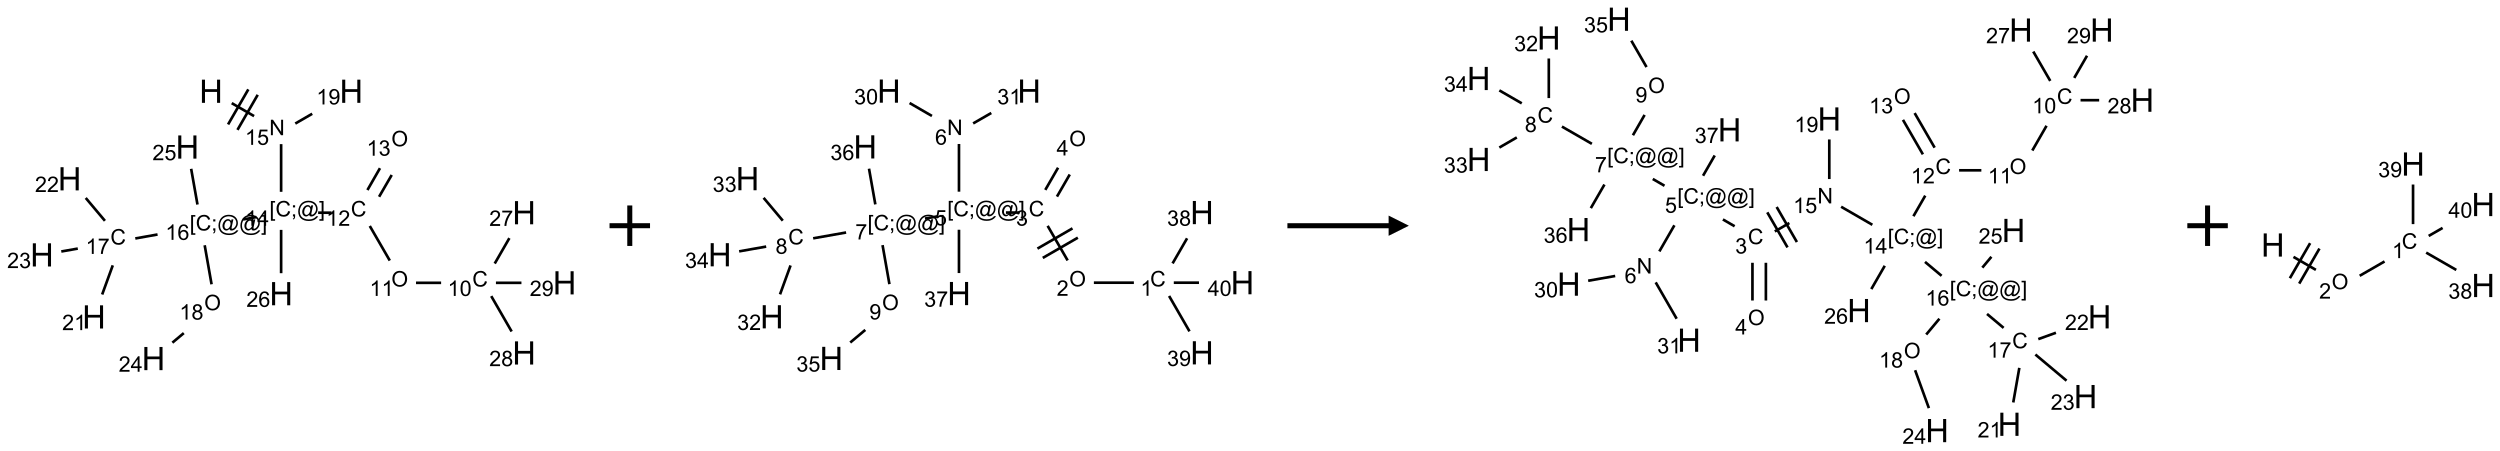 <?xml version="1.0" encoding="UTF-8"?>
<svg xmlns="http://www.w3.org/2000/svg" xmlns:xlink="http://www.w3.org/1999/xlink" width="1235" height="223" viewBox="0 0 1235 223">
<defs>
<g>
<g id="glyph-0-0">
<path d="M 2 0 L 2 -10 L 10 -10 L 10 0 Z M 2.25 -0.25 L 9.75 -0.25 L 9.75 -9.75 L 2.25 -9.75 Z M 2.25 -0.25 "/>
</g>
<g id="glyph-0-1">
<path d="M 1.281 0 L 1.281 -11.453 L 2.797 -11.453 L 2.797 -6.75 L 8.75 -6.75 L 8.75 -11.453 L 10.266 -11.453 L 10.266 0 L 8.75 0 L 8.75 -5.398 L 2.797 -5.398 L 2.797 0 Z M 1.281 0 "/>
</g>
<g id="glyph-1-0">
<path d="M 1.332 0 L 1.332 -6.668 L 6.668 -6.668 L 6.668 0 Z M 1.5 -0.168 L 6.5 -0.168 L 6.5 -6.5 L 1.5 -6.5 Z M 1.5 -0.168 "/>
</g>
<g id="glyph-1-1">
<path d="M 0.812 0 L 0.812 -7.637 L 1.848 -7.637 L 5.859 -1.641 L 5.859 -7.637 L 6.828 -7.637 L 6.828 0 L 5.793 0 L 1.781 -6 L 1.781 0 Z M 0.812 0 "/>
</g>
<g id="glyph-1-2">
<path d="M 3.973 0 L 3.035 0 L 3.035 -5.973 C 2.809 -5.758 2.516 -5.543 2.148 -5.328 C 1.781 -5.113 1.453 -4.953 1.16 -4.844 L 1.16 -5.75 C 1.684 -5.996 2.145 -6.297 2.535 -6.645 C 2.93 -6.996 3.207 -7.336 3.371 -7.668 L 3.973 -7.668 Z M 3.973 0 "/>
</g>
<g id="glyph-1-3">
<path d="M 0.441 -2 L 1.426 -2.082 C 1.5 -1.605 1.668 -1.242 1.934 -1.004 C 2.199 -0.762 2.52 -0.641 2.895 -0.641 C 3.348 -0.641 3.73 -0.812 4.043 -1.152 C 4.355 -1.492 4.512 -1.941 4.512 -2.504 C 4.512 -3.039 4.359 -3.461 4.059 -3.77 C 3.758 -4.078 3.367 -4.234 2.879 -4.234 C 2.578 -4.234 2.305 -4.164 2.062 -4.027 C 1.82 -3.891 1.629 -3.715 1.488 -3.496 L 0.609 -3.609 L 1.348 -7.531 L 5.145 -7.531 L 5.145 -6.637 L 2.098 -6.637 L 1.688 -4.582 C 2.145 -4.902 2.625 -5.062 3.129 -5.062 C 3.797 -5.062 4.359 -4.832 4.816 -4.371 C 5.277 -3.91 5.504 -3.312 5.504 -2.59 C 5.504 -1.898 5.305 -1.301 4.902 -0.797 C 4.41 -0.18 3.742 0.129 2.895 0.129 C 2.199 0.129 1.633 -0.062 1.195 -0.453 C 0.758 -0.844 0.504 -1.359 0.441 -2 Z M 0.441 -2 "/>
</g>
<g id="glyph-1-4">
<path d="M 0.723 2.121 L 0.723 -7.637 L 2.793 -7.637 L 2.793 -6.859 L 1.66 -6.859 L 1.66 1.344 L 2.793 1.344 L 2.793 2.121 Z M 0.723 2.121 "/>
</g>
<g id="glyph-1-5">
<path d="M 6.27 -2.676 L 7.281 -2.422 C 7.07 -1.594 6.688 -0.961 6.137 -0.523 C 5.586 -0.086 4.914 0.129 4.121 0.129 C 3.297 0.129 2.629 -0.039 2.113 -0.371 C 1.598 -0.707 1.203 -1.191 0.934 -1.828 C 0.664 -2.465 0.531 -3.145 0.531 -3.875 C 0.531 -4.672 0.684 -5.363 0.988 -5.957 C 1.293 -6.547 1.723 -6.996 2.285 -7.305 C 2.844 -7.613 3.461 -7.766 4.137 -7.766 C 4.898 -7.766 5.543 -7.57 6.062 -7.184 C 6.582 -6.793 6.945 -6.246 7.152 -5.543 L 6.156 -5.309 C 5.98 -5.863 5.723 -6.266 5.387 -6.52 C 5.051 -6.773 4.625 -6.902 4.113 -6.902 C 3.527 -6.902 3.039 -6.762 2.645 -6.48 C 2.25 -6.199 1.973 -5.82 1.812 -5.348 C 1.652 -4.871 1.574 -4.383 1.574 -3.879 C 1.574 -3.23 1.668 -2.664 1.855 -2.18 C 2.047 -1.695 2.34 -1.332 2.738 -1.094 C 3.137 -0.855 3.57 -0.734 4.035 -0.734 C 4.602 -0.734 5.082 -0.898 5.473 -1.223 C 5.867 -1.551 6.133 -2.035 6.27 -2.676 Z M 6.27 -2.676 "/>
</g>
<g id="glyph-1-6">
<path d="M 0.949 -4.465 L 0.949 -5.531 L 2.016 -5.531 L 2.016 -4.465 Z M 0.949 0 L 0.949 -1.066 L 2.016 -1.066 L 2.016 0 C 2.016 0.391 1.945 0.711 1.809 0.949 C 1.668 1.191 1.449 1.379 1.145 1.512 L 0.887 1.109 C 1.082 1.023 1.23 0.895 1.324 0.727 C 1.418 0.559 1.469 0.316 1.48 0 Z M 0.949 0 "/>
</g>
<g id="glyph-1-7">
<path d="M 6.047 -0.848 C 5.82 -0.59 5.57 -0.379 5.289 -0.223 C 5.008 -0.062 4.73 0.016 4.449 0.016 C 4.141 0.016 3.84 -0.074 3.547 -0.254 C 3.254 -0.434 3.02 -0.715 2.836 -1.09 C 2.652 -1.465 2.562 -1.875 2.562 -2.324 C 2.562 -2.875 2.703 -3.43 2.988 -3.98 C 3.27 -4.535 3.621 -4.953 4.043 -5.23 C 4.461 -5.508 4.871 -5.645 5.266 -5.645 C 5.566 -5.645 5.855 -5.566 6.129 -5.41 C 6.402 -5.25 6.641 -5.012 6.84 -4.688 L 7.016 -5.496 L 7.949 -5.496 L 7.199 -2 C 7.094 -1.516 7.043 -1.246 7.043 -1.191 C 7.043 -1.098 7.078 -1.02 7.148 -0.949 C 7.219 -0.883 7.305 -0.848 7.406 -0.848 C 7.59 -0.848 7.832 -0.953 8.129 -1.168 C 8.527 -1.445 8.84 -1.816 9.07 -2.285 C 9.301 -2.75 9.418 -3.234 9.418 -3.73 C 9.418 -4.309 9.27 -4.852 8.973 -5.355 C 8.676 -5.859 8.23 -6.262 7.645 -6.562 C 7.055 -6.863 6.406 -7.016 5.691 -7.016 C 4.879 -7.016 4.137 -6.824 3.465 -6.445 C 2.793 -6.066 2.273 -5.52 1.902 -4.809 C 1.535 -4.098 1.348 -3.34 1.348 -2.527 C 1.348 -1.676 1.535 -0.941 1.902 -0.328 C 2.273 0.285 2.809 0.742 3.508 1.035 C 4.207 1.328 4.984 1.473 5.832 1.473 C 6.742 1.473 7.504 1.32 8.121 1.016 C 8.734 0.711 9.195 0.34 9.5 -0.098 L 10.441 -0.098 C 10.266 0.266 9.961 0.637 9.531 1.016 C 9.102 1.395 8.59 1.695 7.996 1.914 C 7.402 2.133 6.688 2.246 5.848 2.246 C 5.078 2.246 4.367 2.145 3.715 1.949 C 3.066 1.75 2.512 1.453 2.051 1.055 C 1.594 0.656 1.25 0.199 1.016 -0.316 C 0.723 -0.973 0.578 -1.684 0.578 -2.441 C 0.578 -3.289 0.75 -4.098 1.098 -4.863 C 1.523 -5.805 2.125 -6.527 2.902 -7.027 C 3.684 -7.527 4.629 -7.777 5.738 -7.777 C 6.602 -7.777 7.375 -7.602 8.059 -7.246 C 8.746 -6.895 9.285 -6.371 9.684 -5.672 C 10.02 -5.07 10.188 -4.418 10.188 -3.715 C 10.188 -2.707 9.832 -1.812 9.125 -1.031 C 8.492 -0.328 7.801 0.02 7.051 0.02 C 6.812 0.02 6.617 -0.016 6.473 -0.09 C 6.324 -0.16 6.215 -0.266 6.145 -0.402 C 6.102 -0.488 6.066 -0.637 6.047 -0.848 Z M 3.527 -2.262 C 3.527 -1.785 3.641 -1.414 3.863 -1.152 C 4.09 -0.887 4.348 -0.754 4.641 -0.754 C 4.836 -0.754 5.039 -0.812 5.254 -0.93 C 5.469 -1.047 5.676 -1.219 5.871 -1.449 C 6.066 -1.676 6.23 -1.969 6.355 -2.32 C 6.48 -2.672 6.543 -3.027 6.543 -3.379 C 6.543 -3.852 6.426 -4.219 6.191 -4.48 C 5.957 -4.738 5.672 -4.871 5.332 -4.871 C 5.109 -4.871 4.902 -4.812 4.707 -4.699 C 4.512 -4.586 4.32 -4.406 4.137 -4.156 C 3.953 -3.906 3.805 -3.602 3.691 -3.246 C 3.582 -2.887 3.527 -2.559 3.527 -2.262 Z M 3.527 -2.262 "/>
</g>
<g id="glyph-1-8">
<path d="M 2.27 2.121 L 0.203 2.121 L 0.203 1.344 L 1.332 1.344 L 1.332 -6.859 L 0.203 -6.859 L 0.203 -7.637 L 2.27 -7.637 Z M 2.27 2.121 "/>
</g>
<g id="glyph-1-9">
<path d="M 3.449 0 L 3.449 -1.828 L 0.137 -1.828 L 0.137 -2.688 L 3.621 -7.637 L 4.387 -7.637 L 4.387 -2.688 L 5.418 -2.688 L 5.418 -1.828 L 4.387 -1.828 L 4.387 0 Z M 3.449 -2.688 L 3.449 -6.129 L 1.059 -2.688 Z M 3.449 -2.688 "/>
</g>
<g id="glyph-1-10">
<path d="M 5.371 -0.902 L 5.371 0 L 0.324 0 C 0.316 -0.227 0.352 -0.441 0.434 -0.652 C 0.562 -0.996 0.766 -1.332 1.051 -1.668 C 1.332 -2 1.742 -2.387 2.277 -2.824 C 3.105 -3.504 3.668 -4.043 3.957 -4.441 C 4.25 -4.84 4.395 -5.215 4.395 -5.566 C 4.395 -5.938 4.262 -6.254 3.996 -6.508 C 3.73 -6.762 3.387 -6.891 2.957 -6.891 C 2.508 -6.891 2.145 -6.754 1.875 -6.484 C 1.605 -6.215 1.469 -5.84 1.465 -5.359 L 0.5 -5.457 C 0.566 -6.176 0.812 -6.727 1.246 -7.102 C 1.676 -7.477 2.254 -7.668 2.98 -7.668 C 3.711 -7.668 4.293 -7.465 4.719 -7.059 C 5.145 -6.652 5.359 -6.148 5.359 -5.547 C 5.359 -5.242 5.297 -4.941 5.172 -4.645 C 5.047 -4.352 4.84 -4.039 4.551 -3.715 C 4.262 -3.387 3.777 -2.938 3.105 -2.371 C 2.543 -1.898 2.18 -1.578 2.02 -1.41 C 1.859 -1.242 1.73 -1.07 1.625 -0.902 Z M 5.371 -0.902 "/>
</g>
<g id="glyph-1-11">
<path d="M 0.516 -3.719 C 0.516 -4.984 0.855 -5.977 1.535 -6.695 C 2.215 -7.414 3.094 -7.77 4.172 -7.77 C 4.875 -7.77 5.512 -7.602 6.078 -7.266 C 6.645 -6.93 7.074 -6.461 7.371 -5.855 C 7.668 -5.254 7.816 -4.57 7.816 -3.809 C 7.816 -3.035 7.66 -2.34 7.348 -1.73 C 7.035 -1.117 6.594 -0.656 6.02 -0.34 C 5.449 -0.027 4.828 0.129 4.168 0.129 C 3.449 0.129 2.805 -0.043 2.238 -0.391 C 1.672 -0.738 1.246 -1.211 0.953 -1.812 C 0.66 -2.414 0.516 -3.047 0.516 -3.719 Z M 1.559 -3.703 C 1.559 -2.781 1.805 -2.059 2.301 -1.527 C 2.793 -1 3.414 -0.734 4.16 -0.734 C 4.922 -0.734 5.547 -1 6.039 -1.535 C 6.531 -2.07 6.777 -2.828 6.777 -3.812 C 6.777 -4.434 6.672 -4.977 6.461 -5.441 C 6.25 -5.902 5.945 -6.262 5.539 -6.52 C 5.133 -6.773 4.68 -6.902 4.176 -6.902 C 3.461 -6.902 2.848 -6.656 2.332 -6.164 C 1.816 -5.672 1.559 -4.852 1.559 -3.703 Z M 1.559 -3.703 "/>
</g>
<g id="glyph-1-12">
<path d="M 0.441 -3.766 C 0.441 -4.668 0.535 -5.395 0.723 -5.945 C 0.906 -6.496 1.184 -6.922 1.551 -7.219 C 1.918 -7.516 2.375 -7.668 2.934 -7.668 C 3.344 -7.668 3.703 -7.586 4.012 -7.418 C 4.32 -7.254 4.574 -7.016 4.777 -6.707 C 4.977 -6.395 5.137 -6.016 5.25 -5.57 C 5.363 -5.125 5.422 -4.523 5.422 -3.766 C 5.422 -2.871 5.328 -2.148 5.145 -1.598 C 4.961 -1.047 4.688 -0.621 4.32 -0.32 C 3.953 -0.02 3.492 0.129 2.934 0.129 C 2.195 0.129 1.617 -0.133 1.199 -0.66 C 0.695 -1.297 0.441 -2.332 0.441 -3.766 Z M 1.406 -3.766 C 1.406 -2.512 1.555 -1.68 1.848 -1.262 C 2.141 -0.848 2.5 -0.641 2.934 -0.641 C 3.363 -0.641 3.727 -0.848 4.02 -1.266 C 4.312 -1.684 4.457 -2.516 4.457 -3.766 C 4.457 -5.023 4.312 -5.859 4.02 -6.27 C 3.727 -6.684 3.359 -6.891 2.922 -6.891 C 2.492 -6.891 2.148 -6.707 1.891 -6.344 C 1.566 -5.879 1.406 -5.02 1.406 -3.766 Z M 1.406 -3.766 "/>
</g>
<g id="glyph-1-13">
<path d="M 0.504 -6.637 L 0.504 -7.535 L 5.449 -7.535 L 5.449 -6.809 C 4.961 -6.289 4.48 -5.602 4.004 -4.746 C 3.527 -3.887 3.156 -3.004 2.895 -2.098 C 2.707 -1.461 2.59 -0.762 2.535 0 L 1.574 0 C 1.582 -0.602 1.703 -1.328 1.926 -2.176 C 2.152 -3.027 2.477 -3.848 2.898 -4.637 C 3.32 -5.426 3.77 -6.094 4.246 -6.637 Z M 0.504 -6.637 "/>
</g>
<g id="glyph-1-14">
<path d="M 1.887 -4.141 C 1.496 -4.281 1.207 -4.484 1.02 -4.75 C 0.832 -5.016 0.738 -5.328 0.738 -5.699 C 0.738 -6.254 0.938 -6.719 1.34 -7.098 C 1.738 -7.477 2.27 -7.668 2.934 -7.668 C 3.598 -7.668 4.137 -7.473 4.543 -7.086 C 4.949 -6.699 5.152 -6.227 5.152 -5.672 C 5.152 -5.316 5.059 -5.008 4.871 -4.746 C 4.688 -4.484 4.406 -4.281 4.027 -4.141 C 4.496 -3.988 4.852 -3.742 5.098 -3.402 C 5.34 -3.062 5.465 -2.656 5.465 -2.184 C 5.465 -1.531 5.234 -0.98 4.77 -0.535 C 4.309 -0.09 3.703 0.129 2.949 0.129 C 2.195 0.129 1.586 -0.094 1.125 -0.539 C 0.664 -0.984 0.434 -1.543 0.434 -2.207 C 0.434 -2.703 0.559 -3.121 0.809 -3.457 C 1.062 -3.793 1.422 -4.02 1.887 -4.141 Z M 1.699 -5.73 C 1.699 -5.367 1.812 -5.074 2.047 -4.844 C 2.281 -4.613 2.582 -4.5 2.953 -4.5 C 3.312 -4.5 3.609 -4.613 3.84 -4.84 C 4.07 -5.066 4.188 -5.348 4.188 -5.676 C 4.188 -6.02 4.07 -6.309 3.832 -6.543 C 3.594 -6.777 3.297 -6.895 2.941 -6.895 C 2.586 -6.895 2.289 -6.781 2.051 -6.551 C 1.816 -6.324 1.699 -6.047 1.699 -5.73 Z M 1.395 -2.203 C 1.395 -1.938 1.461 -1.676 1.586 -1.426 C 1.711 -1.176 1.902 -0.984 2.152 -0.848 C 2.402 -0.711 2.672 -0.641 2.957 -0.641 C 3.406 -0.641 3.777 -0.785 4.066 -1.074 C 4.359 -1.363 4.504 -1.727 4.504 -2.172 C 4.504 -2.625 4.355 -2.996 4.055 -3.293 C 3.754 -3.586 3.379 -3.734 2.926 -3.734 C 2.484 -3.734 2.121 -3.59 1.832 -3.297 C 1.543 -3.004 1.395 -2.641 1.395 -2.203 Z M 1.395 -2.203 "/>
</g>
<g id="glyph-1-15">
<path d="M 0.582 -1.766 L 1.484 -1.848 C 1.562 -1.426 1.707 -1.117 1.922 -0.926 C 2.137 -0.734 2.414 -0.641 2.75 -0.641 C 3.039 -0.641 3.289 -0.707 3.508 -0.84 C 3.727 -0.973 3.902 -1.148 4.043 -1.367 C 4.18 -1.586 4.297 -1.887 4.391 -2.262 C 4.484 -2.637 4.531 -3.016 4.531 -3.406 C 4.531 -3.449 4.531 -3.512 4.527 -3.594 C 4.34 -3.297 4.082 -3.055 3.758 -2.867 C 3.434 -2.68 3.082 -2.59 2.703 -2.59 C 2.07 -2.59 1.535 -2.816 1.098 -3.277 C 0.66 -3.734 0.441 -4.34 0.441 -5.09 C 0.441 -5.863 0.672 -6.484 1.129 -6.957 C 1.586 -7.43 2.156 -7.668 2.844 -7.668 C 3.34 -7.668 3.793 -7.531 4.207 -7.266 C 4.617 -7 4.93 -6.617 5.145 -6.121 C 5.355 -5.629 5.465 -4.91 5.465 -3.973 C 5.465 -2.996 5.359 -2.223 5.145 -1.645 C 4.934 -1.066 4.617 -0.625 4.199 -0.324 C 3.781 -0.02 3.293 0.129 2.73 0.129 C 2.133 0.129 1.645 -0.035 1.266 -0.367 C 0.887 -0.699 0.66 -1.164 0.582 -1.766 Z M 4.422 -5.137 C 4.422 -5.676 4.277 -6.102 3.992 -6.418 C 3.707 -6.734 3.359 -6.891 2.957 -6.891 C 2.543 -6.891 2.18 -6.719 1.871 -6.379 C 1.562 -6.039 1.406 -5.598 1.406 -5.059 C 1.406 -4.57 1.555 -4.176 1.848 -3.871 C 2.141 -3.566 2.5 -3.418 2.934 -3.418 C 3.367 -3.418 3.723 -3.57 4.004 -3.871 C 4.281 -4.176 4.422 -4.598 4.422 -5.137 Z M 4.422 -5.137 "/>
</g>
<g id="glyph-1-16">
<path d="M 0.449 -2.016 L 1.387 -2.141 C 1.492 -1.609 1.676 -1.227 1.934 -0.992 C 2.191 -0.758 2.508 -0.641 2.879 -0.641 C 3.32 -0.641 3.695 -0.793 3.996 -1.098 C 4.301 -1.402 4.453 -1.781 4.453 -2.234 C 4.453 -2.664 4.312 -3.02 4.031 -3.301 C 3.75 -3.578 3.391 -3.719 2.957 -3.719 C 2.781 -3.719 2.562 -3.684 2.297 -3.613 L 2.402 -4.438 C 2.465 -4.43 2.516 -4.426 2.551 -4.426 C 2.949 -4.426 3.312 -4.531 3.629 -4.738 C 3.949 -4.949 4.109 -5.27 4.109 -5.703 C 4.109 -6.047 3.992 -6.332 3.762 -6.559 C 3.527 -6.785 3.227 -6.895 2.859 -6.895 C 2.496 -6.895 2.191 -6.781 1.949 -6.551 C 1.707 -6.324 1.547 -5.98 1.48 -5.52 L 0.543 -5.688 C 0.656 -6.316 0.918 -6.805 1.324 -7.148 C 1.73 -7.492 2.234 -7.668 2.84 -7.668 C 3.254 -7.668 3.641 -7.578 3.988 -7.398 C 4.34 -7.219 4.609 -6.977 4.793 -6.668 C 4.98 -6.359 5.074 -6.031 5.074 -5.684 C 5.074 -5.352 4.984 -5.051 4.809 -4.781 C 4.629 -4.512 4.367 -4.297 4.02 -4.137 C 4.473 -4.031 4.824 -3.816 5.074 -3.488 C 5.324 -3.16 5.449 -2.75 5.449 -2.254 C 5.449 -1.59 5.203 -1.023 4.719 -0.559 C 4.234 -0.098 3.617 0.137 2.875 0.137 C 2.203 0.137 1.648 -0.062 1.207 -0.465 C 0.762 -0.863 0.512 -1.379 0.449 -2.016 Z M 0.449 -2.016 "/>
</g>
<g id="glyph-1-17">
<path d="M 5.309 -5.766 L 4.375 -5.691 C 4.293 -6.059 4.172 -6.328 4.02 -6.496 C 3.766 -6.762 3.453 -6.895 3.082 -6.895 C 2.785 -6.895 2.523 -6.812 2.297 -6.645 C 2 -6.43 1.77 -6.117 1.598 -5.703 C 1.43 -5.289 1.34 -4.703 1.332 -3.938 C 1.559 -4.281 1.836 -4.535 2.16 -4.703 C 2.488 -4.871 2.828 -4.953 3.188 -4.953 C 3.812 -4.953 4.344 -4.723 4.785 -4.262 C 5.223 -3.801 5.441 -3.207 5.441 -2.48 C 5.441 -2 5.34 -1.555 5.133 -1.145 C 4.926 -0.73 4.641 -0.418 4.281 -0.199 C 3.922 0.02 3.512 0.129 3.051 0.129 C 2.27 0.129 1.633 -0.156 1.141 -0.73 C 0.648 -1.305 0.402 -2.254 0.402 -3.574 C 0.402 -5.051 0.672 -6.121 1.219 -6.793 C 1.695 -7.375 2.336 -7.668 3.141 -7.668 C 3.742 -7.668 4.234 -7.5 4.617 -7.16 C 5 -6.824 5.23 -6.359 5.309 -5.766 Z M 1.48 -2.473 C 1.48 -2.152 1.547 -1.844 1.684 -1.547 C 1.82 -1.25 2.016 -1.027 2.262 -0.871 C 2.508 -0.719 2.766 -0.641 3.035 -0.641 C 3.434 -0.641 3.773 -0.801 4.059 -1.121 C 4.344 -1.441 4.484 -1.875 4.484 -2.422 C 4.484 -2.949 4.344 -3.367 4.062 -3.668 C 3.781 -3.973 3.426 -4.125 3 -4.125 C 2.578 -4.125 2.219 -3.973 1.922 -3.668 C 1.625 -3.363 1.48 -2.969 1.48 -2.473 Z M 1.48 -2.473 "/>
</g>
</g>
</defs>
<path fill="none" stroke-width="0.033" stroke-linecap="butt" stroke-linejoin="miter" stroke="rgb(0%, 0%, 0%)" stroke-opacity="1" stroke-miterlimit="10" d="M 2.344 0.147 L 2.62 0.307 " transform="matrix(40, 0, 0, 40, 20.711, 45.078)"/>
<path fill="none" stroke-width="0.033" stroke-linecap="butt" stroke-linejoin="miter" stroke="rgb(0%, 0%, 0%)" stroke-opacity="1" stroke-miterlimit="10" d="M 2.415 0.477 L 2.665 0.044 " transform="matrix(40, 0, 0, 40, 20.711, 45.078)"/>
<path fill="none" stroke-width="0.033" stroke-linecap="butt" stroke-linejoin="miter" stroke="rgb(0%, 0%, 0%)" stroke-opacity="1" stroke-miterlimit="10" d="M 2.299 0.41 L 2.549 -0.023 " transform="matrix(40, 0, 0, 40, 20.711, 45.078)"/>
<path fill="none" stroke-width="0.033" stroke-linecap="butt" stroke-linejoin="miter" stroke="rgb(0%, 0%, 0%)" stroke-opacity="1" stroke-miterlimit="10" d="M 2.954 0.653 L 2.954 1.242 " transform="matrix(40, 0, 0, 40, 20.711, 45.078)"/>
<path fill="none" stroke-width="0.033" stroke-linecap="butt" stroke-linejoin="miter" stroke="rgb(0%, 0%, 0%)" stroke-opacity="1" stroke-miterlimit="10" d="M 3.411 1.5 L 3.577 1.5 " transform="matrix(40, 0, 0, 40, 20.711, 45.078)"/>
<path fill="none" stroke-width="0.033" stroke-linecap="butt" stroke-linejoin="miter" stroke="rgb(0%, 0%, 0%)" stroke-opacity="1" stroke-miterlimit="10" d="M 4.049 1.664 L 4.296 2.091 " transform="matrix(40, 0, 0, 40, 20.711, 45.078)"/>
<path fill="none" stroke-width="0.033" stroke-linecap="butt" stroke-linejoin="miter" stroke="rgb(0%, 0%, 0%)" stroke-opacity="1" stroke-miterlimit="10" d="M 4.62 2.366 L 4.93 2.366 " transform="matrix(40, 0, 0, 40, 20.711, 45.078)"/>
<path fill="none" stroke-width="0.033" stroke-linecap="butt" stroke-linejoin="miter" stroke="rgb(0%, 0%, 0%)" stroke-opacity="1" stroke-miterlimit="10" d="M 5.592 2.128 L 5.773 1.814 " transform="matrix(40, 0, 0, 40, 20.711, 45.078)"/>
<path fill="none" stroke-width="0.033" stroke-linecap="butt" stroke-linejoin="miter" stroke="rgb(0%, 0%, 0%)" stroke-opacity="1" stroke-miterlimit="10" d="M 5.549 2.53 L 5.801 2.967 " transform="matrix(40, 0, 0, 40, 20.711, 45.078)"/>
<path fill="none" stroke-width="0.033" stroke-linecap="butt" stroke-linejoin="miter" stroke="rgb(0%, 0%, 0%)" stroke-opacity="1" stroke-miterlimit="10" d="M 5.607 2.366 L 5.922 2.366 " transform="matrix(40, 0, 0, 40, 20.711, 45.078)"/>
<path fill="none" stroke-width="0.033" stroke-linecap="butt" stroke-linejoin="miter" stroke="rgb(0%, 0%, 0%)" stroke-opacity="1" stroke-miterlimit="10" d="M 4.164 1.303 L 4.32 1.034 " transform="matrix(40, 0, 0, 40, 20.711, 45.078)"/>
<path fill="none" stroke-width="0.033" stroke-linecap="butt" stroke-linejoin="miter" stroke="rgb(0%, 0%, 0%)" stroke-opacity="1" stroke-miterlimit="10" d="M 4.02 1.22 L 4.175 0.95 " transform="matrix(40, 0, 0, 40, 20.711, 45.078)"/>
<path fill="none" stroke-width="0.033" stroke-linecap="butt" stroke-linejoin="miter" stroke="rgb(0%, 0%, 0%)" stroke-opacity="1" stroke-miterlimit="10" d="M 2.649 1.554 L 2.484 1.583 " transform="matrix(40, 0, 0, 40, 20.711, 45.078)"/>
<path fill="none" stroke-width="0.033" stroke-linecap="butt" stroke-linejoin="miter" stroke="rgb(0%, 0%, 0%)" stroke-opacity="1" stroke-miterlimit="10" d="M 1.428 1.769 L 1.153 1.818 " transform="matrix(40, 0, 0, 40, 20.711, 45.078)"/>
<path fill="none" stroke-width="0.033" stroke-linecap="butt" stroke-linejoin="miter" stroke="rgb(0%, 0%, 0%)" stroke-opacity="1" stroke-miterlimit="10" d="M 0.875 2.15 L 0.744 2.51 " transform="matrix(40, 0, 0, 40, 20.711, 45.078)"/>
<path fill="none" stroke-width="0.033" stroke-linecap="butt" stroke-linejoin="miter" stroke="rgb(0%, 0%, 0%)" stroke-opacity="1" stroke-miterlimit="10" d="M 0.778 1.6 L 0.541 1.318 " transform="matrix(40, 0, 0, 40, 20.711, 45.078)"/>
<path fill="none" stroke-width="0.033" stroke-linecap="butt" stroke-linejoin="miter" stroke="rgb(0%, 0%, 0%)" stroke-opacity="1" stroke-miterlimit="10" d="M 0.443 1.943 L 0.239 1.979 " transform="matrix(40, 0, 0, 40, 20.711, 45.078)"/>
<path fill="none" stroke-width="0.033" stroke-linecap="butt" stroke-linejoin="miter" stroke="rgb(0%, 0%, 0%)" stroke-opacity="1" stroke-miterlimit="10" d="M 2.01 1.902 L 2.095 2.384 " transform="matrix(40, 0, 0, 40, 20.711, 45.078)"/>
<path fill="none" stroke-width="0.033" stroke-linecap="butt" stroke-linejoin="miter" stroke="rgb(0%, 0%, 0%)" stroke-opacity="1" stroke-miterlimit="10" d="M 1.752 2.987 L 1.611 3.105 " transform="matrix(40, 0, 0, 40, 20.711, 45.078)"/>
<path fill="none" stroke-width="0.033" stroke-linecap="butt" stroke-linejoin="miter" stroke="rgb(0%, 0%, 0%)" stroke-opacity="1" stroke-miterlimit="10" d="M 1.921 1.399 L 1.843 0.958 " transform="matrix(40, 0, 0, 40, 20.711, 45.078)"/>
<path fill="none" stroke-width="0.033" stroke-linecap="butt" stroke-linejoin="miter" stroke="rgb(0%, 0%, 0%)" stroke-opacity="1" stroke-miterlimit="10" d="M 2.954 1.712 L 2.954 2.247 " transform="matrix(40, 0, 0, 40, 20.711, 45.078)"/>
<path fill="none" stroke-width="0.033" stroke-linecap="butt" stroke-linejoin="miter" stroke="rgb(0%, 0%, 0%)" stroke-opacity="1" stroke-miterlimit="10" d="M 3.129 0.399 L 3.338 0.278 " transform="matrix(40, 0, 0, 40, 20.711, 45.078)"/>
<g fill="rgb(0%, 0%, 0%)" fill-opacity="1">
<use xlink:href="#glyph-0-1" x="98.473" y="50.805"/>
</g>
<g fill="rgb(0%, 0%, 0%)" fill-opacity="1">
<use xlink:href="#glyph-1-1" x="133.016" y="66.789"/>
</g>
<g fill="rgb(0%, 0%, 0%)" fill-opacity="1">
<use xlink:href="#glyph-1-2" x="121.055" y="71.559"/>
<use xlink:href="#glyph-1-3" x="126.987" y="71.559"/>
</g>
<g fill="rgb(0%, 0%, 0%)" fill-opacity="1">
<use xlink:href="#glyph-1-4" x="133.102" y="106.93"/>
<use xlink:href="#glyph-1-5" x="136.065" y="106.93"/>
<use xlink:href="#glyph-1-6" x="143.768" y="106.93"/>
<use xlink:href="#glyph-1-7" x="146.732" y="106.93"/>
<use xlink:href="#glyph-1-8" x="157.56" y="106.93"/>
</g>
<g fill="rgb(0%, 0%, 0%)" fill-opacity="1">
<use xlink:href="#glyph-1-2" x="121.141" y="111.559"/>
<use xlink:href="#glyph-1-9" x="127.073" y="111.559"/>
</g>
<g fill="rgb(0%, 0%, 0%)" fill-opacity="1">
<use xlink:href="#glyph-1-5" x="173.297" y="106.922"/>
</g>
<g fill="rgb(0%, 0%, 0%)" fill-opacity="1">
<use xlink:href="#glyph-1-2" x="161.188" y="111.559"/>
<use xlink:href="#glyph-1-10" x="167.12" y="111.559"/>
</g>
<g fill="rgb(0%, 0%, 0%)" fill-opacity="1">
<use xlink:href="#glyph-1-11" x="193.312" y="141.566"/>
</g>
<g fill="rgb(0%, 0%, 0%)" fill-opacity="1">
<use xlink:href="#glyph-1-2" x="182.586" y="146.199"/>
<use xlink:href="#glyph-1-2" x="188.518" y="146.199"/>
</g>
<g fill="rgb(0%, 0%, 0%)" fill-opacity="1">
<use xlink:href="#glyph-1-5" x="233.297" y="141.562"/>
</g>
<g fill="rgb(0%, 0%, 0%)" fill-opacity="1">
<use xlink:href="#glyph-1-2" x="221.137" y="146.199"/>
<use xlink:href="#glyph-1-12" x="227.069" y="146.199"/>
</g>
<g fill="rgb(0%, 0%, 0%)" fill-opacity="1">
<use xlink:href="#glyph-0-1" x="253.117" y="110.805"/>
</g>
<g fill="rgb(0%, 0%, 0%)" fill-opacity="1">
<use xlink:href="#glyph-1-10" x="241.684" y="111.598"/>
<use xlink:href="#glyph-1-13" x="247.616" y="111.598"/>
</g>
<g fill="rgb(0%, 0%, 0%)" fill-opacity="1">
<use xlink:href="#glyph-0-1" x="253.117" y="180.086"/>
</g>
<g fill="rgb(0%, 0%, 0%)" fill-opacity="1">
<use xlink:href="#glyph-1-10" x="241.668" y="180.879"/>
<use xlink:href="#glyph-1-14" x="247.6" y="180.879"/>
</g>
<g fill="rgb(0%, 0%, 0%)" fill-opacity="1">
<use xlink:href="#glyph-0-1" x="273.117" y="145.445"/>
</g>
<g fill="rgb(0%, 0%, 0%)" fill-opacity="1">
<use xlink:href="#glyph-1-10" x="261.668" y="146.238"/>
<use xlink:href="#glyph-1-15" x="267.6" y="146.238"/>
</g>
<g fill="rgb(0%, 0%, 0%)" fill-opacity="1">
<use xlink:href="#glyph-1-11" x="193.312" y="72.285"/>
</g>
<g fill="rgb(0%, 0%, 0%)" fill-opacity="1">
<use xlink:href="#glyph-1-2" x="181.109" y="76.918"/>
<use xlink:href="#glyph-1-16" x="187.042" y="76.918"/>
</g>
<g fill="rgb(0%, 0%, 0%)" fill-opacity="1">
<use xlink:href="#glyph-1-4" x="93.707" y="113.875"/>
<use xlink:href="#glyph-1-5" x="96.671" y="113.875"/>
<use xlink:href="#glyph-1-6" x="104.374" y="113.875"/>
<use xlink:href="#glyph-1-7" x="107.337" y="113.875"/>
<use xlink:href="#glyph-1-7" x="118.165" y="113.875"/>
<use xlink:href="#glyph-1-8" x="128.993" y="113.875"/>
</g>
<g fill="rgb(0%, 0%, 0%)" fill-opacity="1">
<use xlink:href="#glyph-1-2" x="81.723" y="118.504"/>
<use xlink:href="#glyph-1-17" x="87.655" y="118.504"/>
</g>
<g fill="rgb(0%, 0%, 0%)" fill-opacity="1">
<use xlink:href="#glyph-1-5" x="54.512" y="120.816"/>
</g>
<g fill="rgb(0%, 0%, 0%)" fill-opacity="1">
<use xlink:href="#glyph-1-2" x="42.324" y="125.449"/>
<use xlink:href="#glyph-1-13" x="48.257" y="125.449"/>
</g>
<g fill="rgb(0%, 0%, 0%)" fill-opacity="1">
<use xlink:href="#glyph-0-1" x="40.648" y="162.285"/>
</g>
<g fill="rgb(0%, 0%, 0%)" fill-opacity="1">
<use xlink:href="#glyph-1-10" x="30.691" y="163.078"/>
<use xlink:href="#glyph-1-2" x="36.624" y="163.078"/>
</g>
<g fill="rgb(0%, 0%, 0%)" fill-opacity="1">
<use xlink:href="#glyph-0-1" x="28.621" y="94.055"/>
</g>
<g fill="rgb(0%, 0%, 0%)" fill-opacity="1">
<use xlink:href="#glyph-1-10" x="17.266" y="94.848"/>
<use xlink:href="#glyph-1-10" x="23.198" y="94.848"/>
</g>
<g fill="rgb(0%, 0%, 0%)" fill-opacity="1">
<use xlink:href="#glyph-0-1" x="14.938" y="131.645"/>
</g>
<g fill="rgb(0%, 0%, 0%)" fill-opacity="1">
<use xlink:href="#glyph-1-10" x="3.508" y="132.438"/>
<use xlink:href="#glyph-1-16" x="9.44" y="132.438"/>
</g>
<g fill="rgb(0%, 0%, 0%)" fill-opacity="1">
<use xlink:href="#glyph-1-11" x="100.863" y="153.266"/>
</g>
<g fill="rgb(0%, 0%, 0%)" fill-opacity="1">
<use xlink:href="#glyph-1-2" x="88.648" y="157.898"/>
<use xlink:href="#glyph-1-14" x="94.581" y="157.898"/>
</g>
<g fill="rgb(0%, 0%, 0%)" fill-opacity="1">
<use xlink:href="#glyph-0-1" x="70.027" y="182.855"/>
</g>
<g fill="rgb(0%, 0%, 0%)" fill-opacity="1">
<use xlink:href="#glyph-1-10" x="58.625" y="183.648"/>
<use xlink:href="#glyph-1-9" x="64.557" y="183.648"/>
</g>
<g fill="rgb(0%, 0%, 0%)" fill-opacity="1">
<use xlink:href="#glyph-0-1" x="86.777" y="78.359"/>
</g>
<g fill="rgb(0%, 0%, 0%)" fill-opacity="1">
<use xlink:href="#glyph-1-10" x="75.289" y="79.152"/>
<use xlink:href="#glyph-1-3" x="81.221" y="79.152"/>
</g>
<g fill="rgb(0%, 0%, 0%)" fill-opacity="1">
<use xlink:href="#glyph-0-1" x="133.117" y="150.805"/>
</g>
<g fill="rgb(0%, 0%, 0%)" fill-opacity="1">
<use xlink:href="#glyph-1-10" x="121.688" y="151.598"/>
<use xlink:href="#glyph-1-17" x="127.62" y="151.598"/>
</g>
<g fill="rgb(0%, 0%, 0%)" fill-opacity="1">
<use xlink:href="#glyph-0-1" x="167.758" y="50.805"/>
</g>
<g fill="rgb(0%, 0%, 0%)" fill-opacity="1">
<use xlink:href="#glyph-1-2" x="156.305" y="51.598"/>
<use xlink:href="#glyph-1-15" x="162.237" y="51.598"/>
</g>
<path fill="none" stroke-width="0.062" stroke-linecap="butt" stroke-linejoin="miter" stroke="rgb(0%, 0%, 0%)" stroke-opacity="1" stroke-miterlimit="10" d="M -0 0 L 0.5 0 M 0.25 -0.25 L 0.25 0.25 " transform="matrix(40, 0, 0, 40, 301.113, 111.5)"/>
<path fill="none" stroke-width="0.033" stroke-linecap="butt" stroke-linejoin="miter" stroke="rgb(0%, 0%, 0%)" stroke-opacity="1" stroke-miterlimit="10" d="M 5.114 2.366 L 4.62 2.366 " transform="matrix(40, 0, 0, 40, 355.574, 45.01)"/>
<path fill="none" stroke-width="0.033" stroke-linecap="butt" stroke-linejoin="miter" stroke="rgb(0%, 0%, 0%)" stroke-opacity="1" stroke-miterlimit="10" d="M 4.296 2.091 L 4.049 1.664 " transform="matrix(40, 0, 0, 40, 355.574, 45.01)"/>
<path fill="none" stroke-width="0.033" stroke-linecap="butt" stroke-linejoin="miter" stroke="rgb(0%, 0%, 0%)" stroke-opacity="1" stroke-miterlimit="10" d="M 4.356 1.695 L 3.923 1.945 " transform="matrix(40, 0, 0, 40, 355.574, 45.01)"/>
<path fill="none" stroke-width="0.033" stroke-linecap="butt" stroke-linejoin="miter" stroke="rgb(0%, 0%, 0%)" stroke-opacity="1" stroke-miterlimit="10" d="M 4.422 1.81 L 3.989 2.06 " transform="matrix(40, 0, 0, 40, 355.574, 45.01)"/>
<path fill="none" stroke-width="0.033" stroke-linecap="butt" stroke-linejoin="miter" stroke="rgb(0%, 0%, 0%)" stroke-opacity="1" stroke-miterlimit="10" d="M 4.164 1.303 L 4.322 1.03 " transform="matrix(40, 0, 0, 40, 355.574, 45.01)"/>
<path fill="none" stroke-width="0.033" stroke-linecap="butt" stroke-linejoin="miter" stroke="rgb(0%, 0%, 0%)" stroke-opacity="1" stroke-miterlimit="10" d="M 4.02 1.22 L 4.178 0.946 " transform="matrix(40, 0, 0, 40, 355.574, 45.01)"/>
<path fill="none" stroke-width="0.033" stroke-linecap="butt" stroke-linejoin="miter" stroke="rgb(0%, 0%, 0%)" stroke-opacity="1" stroke-miterlimit="10" d="M 3.701 1.5 L 3.534 1.5 " transform="matrix(40, 0, 0, 40, 355.574, 45.01)"/>
<path fill="none" stroke-width="0.033" stroke-linecap="butt" stroke-linejoin="miter" stroke="rgb(0%, 0%, 0%)" stroke-opacity="1" stroke-miterlimit="10" d="M 2.954 1.242 L 2.954 0.653 " transform="matrix(40, 0, 0, 40, 355.574, 45.01)"/>
<path fill="none" stroke-width="0.033" stroke-linecap="butt" stroke-linejoin="miter" stroke="rgb(0%, 0%, 0%)" stroke-opacity="1" stroke-miterlimit="10" d="M 2.62 0.307 L 2.344 0.147 " transform="matrix(40, 0, 0, 40, 355.574, 45.01)"/>
<path fill="none" stroke-width="0.033" stroke-linecap="butt" stroke-linejoin="miter" stroke="rgb(0%, 0%, 0%)" stroke-opacity="1" stroke-miterlimit="10" d="M 3.129 0.399 L 3.353 0.27 " transform="matrix(40, 0, 0, 40, 355.574, 45.01)"/>
<path fill="none" stroke-width="0.033" stroke-linecap="butt" stroke-linejoin="miter" stroke="rgb(0%, 0%, 0%)" stroke-opacity="1" stroke-miterlimit="10" d="M 2.698 1.545 L 2.534 1.574 " transform="matrix(40, 0, 0, 40, 355.574, 45.01)"/>
<path fill="none" stroke-width="0.033" stroke-linecap="butt" stroke-linejoin="miter" stroke="rgb(0%, 0%, 0%)" stroke-opacity="1" stroke-miterlimit="10" d="M 1.56 1.746 L 1.153 1.818 " transform="matrix(40, 0, 0, 40, 355.574, 45.01)"/>
<path fill="none" stroke-width="0.033" stroke-linecap="butt" stroke-linejoin="miter" stroke="rgb(0%, 0%, 0%)" stroke-opacity="1" stroke-miterlimit="10" d="M 0.874 2.153 L 0.744 2.51 " transform="matrix(40, 0, 0, 40, 355.574, 45.01)"/>
<path fill="none" stroke-width="0.033" stroke-linecap="butt" stroke-linejoin="miter" stroke="rgb(0%, 0%, 0%)" stroke-opacity="1" stroke-miterlimit="10" d="M 0.778 1.6 L 0.541 1.318 " transform="matrix(40, 0, 0, 40, 355.574, 45.01)"/>
<path fill="none" stroke-width="0.033" stroke-linecap="butt" stroke-linejoin="miter" stroke="rgb(0%, 0%, 0%)" stroke-opacity="1" stroke-miterlimit="10" d="M 0.573 1.92 L 0.239 1.979 " transform="matrix(40, 0, 0, 40, 355.574, 45.01)"/>
<path fill="none" stroke-width="0.033" stroke-linecap="butt" stroke-linejoin="miter" stroke="rgb(0%, 0%, 0%)" stroke-opacity="1" stroke-miterlimit="10" d="M 2.01 1.902 L 2.095 2.384 " transform="matrix(40, 0, 0, 40, 355.574, 45.01)"/>
<path fill="none" stroke-width="0.033" stroke-linecap="butt" stroke-linejoin="miter" stroke="rgb(0%, 0%, 0%)" stroke-opacity="1" stroke-miterlimit="10" d="M 1.797 2.949 L 1.611 3.105 " transform="matrix(40, 0, 0, 40, 355.574, 45.01)"/>
<path fill="none" stroke-width="0.033" stroke-linecap="butt" stroke-linejoin="miter" stroke="rgb(0%, 0%, 0%)" stroke-opacity="1" stroke-miterlimit="10" d="M 1.921 1.399 L 1.843 0.958 " transform="matrix(40, 0, 0, 40, 355.574, 45.01)"/>
<path fill="none" stroke-width="0.033" stroke-linecap="butt" stroke-linejoin="miter" stroke="rgb(0%, 0%, 0%)" stroke-opacity="1" stroke-miterlimit="10" d="M 2.954 1.712 L 2.954 2.247 " transform="matrix(40, 0, 0, 40, 355.574, 45.01)"/>
<path fill="none" stroke-width="0.033" stroke-linecap="butt" stroke-linejoin="miter" stroke="rgb(0%, 0%, 0%)" stroke-opacity="1" stroke-miterlimit="10" d="M 5.592 2.128 L 5.771 1.818 " transform="matrix(40, 0, 0, 40, 355.574, 45.01)"/>
<path fill="none" stroke-width="0.033" stroke-linecap="butt" stroke-linejoin="miter" stroke="rgb(0%, 0%, 0%)" stroke-opacity="1" stroke-miterlimit="10" d="M 5.549 2.53 L 5.801 2.967 " transform="matrix(40, 0, 0, 40, 355.574, 45.01)"/>
<path fill="none" stroke-width="0.033" stroke-linecap="butt" stroke-linejoin="miter" stroke="rgb(0%, 0%, 0%)" stroke-opacity="1" stroke-miterlimit="10" d="M 5.607 2.366 L 5.918 2.366 " transform="matrix(40, 0, 0, 40, 355.574, 45.01)"/>
<g fill="rgb(0%, 0%, 0%)" fill-opacity="1">
<use xlink:href="#glyph-1-5" x="568.16" y="141.496"/>
</g>
<g fill="rgb(0%, 0%, 0%)" fill-opacity="1">
<use xlink:href="#glyph-1-2" x="563.379" y="146.133"/>
</g>
<g fill="rgb(0%, 0%, 0%)" fill-opacity="1">
<use xlink:href="#glyph-1-11" x="528.176" y="141.5"/>
</g>
<g fill="rgb(0%, 0%, 0%)" fill-opacity="1">
<use xlink:href="#glyph-1-10" x="521.988" y="146.133"/>
</g>
<g fill="rgb(0%, 0%, 0%)" fill-opacity="1">
<use xlink:href="#glyph-1-5" x="508.16" y="106.855"/>
</g>
<g fill="rgb(0%, 0%, 0%)" fill-opacity="1">
<use xlink:href="#glyph-1-16" x="501.906" y="111.492"/>
</g>
<g fill="rgb(0%, 0%, 0%)" fill-opacity="1">
<use xlink:href="#glyph-1-11" x="528.176" y="72.219"/>
</g>
<g fill="rgb(0%, 0%, 0%)" fill-opacity="1">
<use xlink:href="#glyph-1-9" x="521.938" y="76.816"/>
</g>
<g fill="rgb(0%, 0%, 0%)" fill-opacity="1">
<use xlink:href="#glyph-1-4" x="467.965" y="106.863"/>
<use xlink:href="#glyph-1-5" x="470.928" y="106.863"/>
<use xlink:href="#glyph-1-6" x="478.632" y="106.863"/>
<use xlink:href="#glyph-1-7" x="481.595" y="106.863"/>
<use xlink:href="#glyph-1-7" x="492.423" y="106.863"/>
<use xlink:href="#glyph-1-8" x="503.251" y="106.863"/>
</g>
<g fill="rgb(0%, 0%, 0%)" fill-opacity="1">
<use xlink:href="#glyph-1-3" x="461.848" y="111.359"/>
</g>
<g fill="rgb(0%, 0%, 0%)" fill-opacity="1">
<use xlink:href="#glyph-1-1" x="467.879" y="66.723"/>
</g>
<g fill="rgb(0%, 0%, 0%)" fill-opacity="1">
<use xlink:href="#glyph-1-17" x="461.914" y="71.492"/>
</g>
<g fill="rgb(0%, 0%, 0%)" fill-opacity="1">
<use xlink:href="#glyph-0-1" x="433.336" y="50.738"/>
</g>
<g fill="rgb(0%, 0%, 0%)" fill-opacity="1">
<use xlink:href="#glyph-1-16" x="421.93" y="51.531"/>
<use xlink:href="#glyph-1-12" x="427.862" y="51.531"/>
</g>
<g fill="rgb(0%, 0%, 0%)" fill-opacity="1">
<use xlink:href="#glyph-0-1" x="502.621" y="50.738"/>
</g>
<g fill="rgb(0%, 0%, 0%)" fill-opacity="1">
<use xlink:href="#glyph-1-16" x="492.66" y="51.531"/>
<use xlink:href="#glyph-1-2" x="498.592" y="51.531"/>
</g>
<g fill="rgb(0%, 0%, 0%)" fill-opacity="1">
<use xlink:href="#glyph-1-4" x="428.57" y="113.809"/>
<use xlink:href="#glyph-1-5" x="431.534" y="113.809"/>
<use xlink:href="#glyph-1-6" x="439.237" y="113.809"/>
<use xlink:href="#glyph-1-7" x="442.201" y="113.809"/>
<use xlink:href="#glyph-1-7" x="453.029" y="113.809"/>
<use xlink:href="#glyph-1-8" x="463.857" y="113.809"/>
</g>
<g fill="rgb(0%, 0%, 0%)" fill-opacity="1">
<use xlink:href="#glyph-1-13" x="422.512" y="118.309"/>
</g>
<g fill="rgb(0%, 0%, 0%)" fill-opacity="1">
<use xlink:href="#glyph-1-5" x="389.375" y="120.746"/>
</g>
<g fill="rgb(0%, 0%, 0%)" fill-opacity="1">
<use xlink:href="#glyph-1-14" x="383.105" y="125.383"/>
</g>
<g fill="rgb(0%, 0%, 0%)" fill-opacity="1">
<use xlink:href="#glyph-0-1" x="375.512" y="162.219"/>
</g>
<g fill="rgb(0%, 0%, 0%)" fill-opacity="1">
<use xlink:href="#glyph-1-16" x="364.156" y="163.008"/>
<use xlink:href="#glyph-1-10" x="370.089" y="163.008"/>
</g>
<g fill="rgb(0%, 0%, 0%)" fill-opacity="1">
<use xlink:href="#glyph-0-1" x="363.484" y="93.988"/>
</g>
<g fill="rgb(0%, 0%, 0%)" fill-opacity="1">
<use xlink:href="#glyph-1-16" x="352.051" y="94.781"/>
<use xlink:href="#glyph-1-16" x="357.983" y="94.781"/>
</g>
<g fill="rgb(0%, 0%, 0%)" fill-opacity="1">
<use xlink:href="#glyph-0-1" x="349.801" y="131.574"/>
</g>
<g fill="rgb(0%, 0%, 0%)" fill-opacity="1">
<use xlink:href="#glyph-1-16" x="338.398" y="132.367"/>
<use xlink:href="#glyph-1-9" x="344.331" y="132.367"/>
</g>
<g fill="rgb(0%, 0%, 0%)" fill-opacity="1">
<use xlink:href="#glyph-1-11" x="435.727" y="153.195"/>
</g>
<g fill="rgb(0%, 0%, 0%)" fill-opacity="1">
<use xlink:href="#glyph-1-15" x="429.445" y="157.828"/>
</g>
<g fill="rgb(0%, 0%, 0%)" fill-opacity="1">
<use xlink:href="#glyph-0-1" x="404.891" y="182.785"/>
</g>
<g fill="rgb(0%, 0%, 0%)" fill-opacity="1">
<use xlink:href="#glyph-1-16" x="393.398" y="183.578"/>
<use xlink:href="#glyph-1-3" x="399.331" y="183.578"/>
</g>
<g fill="rgb(0%, 0%, 0%)" fill-opacity="1">
<use xlink:href="#glyph-0-1" x="421.641" y="78.289"/>
</g>
<g fill="rgb(0%, 0%, 0%)" fill-opacity="1">
<use xlink:href="#glyph-1-16" x="410.211" y="79.082"/>
<use xlink:href="#glyph-1-17" x="416.143" y="79.082"/>
</g>
<g fill="rgb(0%, 0%, 0%)" fill-opacity="1">
<use xlink:href="#glyph-0-1" x="467.98" y="150.738"/>
</g>
<g fill="rgb(0%, 0%, 0%)" fill-opacity="1">
<use xlink:href="#glyph-1-16" x="456.547" y="151.531"/>
<use xlink:href="#glyph-1-13" x="462.479" y="151.531"/>
</g>
<g fill="rgb(0%, 0%, 0%)" fill-opacity="1">
<use xlink:href="#glyph-0-1" x="587.98" y="110.738"/>
</g>
<g fill="rgb(0%, 0%, 0%)" fill-opacity="1">
<use xlink:href="#glyph-1-16" x="576.531" y="111.531"/>
<use xlink:href="#glyph-1-14" x="582.464" y="111.531"/>
</g>
<g fill="rgb(0%, 0%, 0%)" fill-opacity="1">
<use xlink:href="#glyph-0-1" x="587.98" y="180.02"/>
</g>
<g fill="rgb(0%, 0%, 0%)" fill-opacity="1">
<use xlink:href="#glyph-1-16" x="576.531" y="180.812"/>
<use xlink:href="#glyph-1-15" x="582.464" y="180.812"/>
</g>
<g fill="rgb(0%, 0%, 0%)" fill-opacity="1">
<use xlink:href="#glyph-0-1" x="607.98" y="145.379"/>
</g>
<g fill="rgb(0%, 0%, 0%)" fill-opacity="1">
<use xlink:href="#glyph-1-9" x="596.57" y="146.172"/>
<use xlink:href="#glyph-1-12" x="602.503" y="146.172"/>
</g>
<path fill-rule="nonzero" fill="rgb(0%, 0%, 0%)" fill-opacity="1" d="M 635.977 112.75 L 685.977 112.75 L 685.977 116.5 L 695.977 111.5 L 685.977 106.5 L 685.977 110.25 L 635.977 110.25 "/>
<path fill="none" stroke-width="0.033" stroke-linecap="butt" stroke-linejoin="miter" stroke="rgb(0%, 0%, 0%)" stroke-opacity="1" stroke-miterlimit="10" d="M 3.381 3.008 L 3.381 3.474 " transform="matrix(40, 0, 0, 40, 730.469, 9.492)"/>
<path fill="none" stroke-width="0.033" stroke-linecap="butt" stroke-linejoin="miter" stroke="rgb(0%, 0%, 0%)" stroke-opacity="1" stroke-miterlimit="10" d="M 3.547 3.008 L 3.547 3.474 " transform="matrix(40, 0, 0, 40, 730.469, 9.492)"/>
<path fill="none" stroke-width="0.033" stroke-linecap="butt" stroke-linejoin="miter" stroke="rgb(0%, 0%, 0%)" stroke-opacity="1" stroke-miterlimit="10" d="M 3.161 2.557 L 3.016 2.473 " transform="matrix(40, 0, 0, 40, 730.469, 9.492)"/>
<path fill="none" stroke-width="0.033" stroke-linecap="butt" stroke-linejoin="miter" stroke="rgb(0%, 0%, 0%)" stroke-opacity="1" stroke-miterlimit="10" d="M 2.417 2.545 L 2.231 2.868 " transform="matrix(40, 0, 0, 40, 730.469, 9.492)"/>
<path fill="none" stroke-width="0.033" stroke-linecap="butt" stroke-linejoin="miter" stroke="rgb(0%, 0%, 0%)" stroke-opacity="1" stroke-miterlimit="10" d="M 1.686 3.171 L 1.352 3.23 " transform="matrix(40, 0, 0, 40, 730.469, 9.492)"/>
<path fill="none" stroke-width="0.033" stroke-linecap="butt" stroke-linejoin="miter" stroke="rgb(0%, 0%, 0%)" stroke-opacity="1" stroke-miterlimit="10" d="M 2.186 3.25 L 2.445 3.699 " transform="matrix(40, 0, 0, 40, 730.469, 9.492)"/>
<path fill="none" stroke-width="0.033" stroke-linecap="butt" stroke-linejoin="miter" stroke="rgb(0%, 0%, 0%)" stroke-opacity="1" stroke-miterlimit="10" d="M 2.295 2.057 L 2.15 1.973 " transform="matrix(40, 0, 0, 40, 730.469, 9.492)"/>
<path fill="none" stroke-width="0.033" stroke-linecap="butt" stroke-linejoin="miter" stroke="rgb(0%, 0%, 0%)" stroke-opacity="1" stroke-miterlimit="10" d="M 1.398 1.539 L 1.028 1.326 " transform="matrix(40, 0, 0, 40, 730.469, 9.492)"/>
<path fill="none" stroke-width="0.033" stroke-linecap="butt" stroke-linejoin="miter" stroke="rgb(0%, 0%, 0%)" stroke-opacity="1" stroke-miterlimit="10" d="M 0.866 0.974 L 0.866 0.485 " transform="matrix(40, 0, 0, 40, 730.469, 9.492)"/>
<path fill="none" stroke-width="0.033" stroke-linecap="butt" stroke-linejoin="miter" stroke="rgb(0%, 0%, 0%)" stroke-opacity="1" stroke-miterlimit="10" d="M 0.471 1.46 L 0.255 1.585 " transform="matrix(40, 0, 0, 40, 730.469, 9.492)"/>
<path fill="none" stroke-width="0.033" stroke-linecap="butt" stroke-linejoin="miter" stroke="rgb(0%, 0%, 0%)" stroke-opacity="1" stroke-miterlimit="10" d="M 0.532 1.039 L 0.255 0.879 " transform="matrix(40, 0, 0, 40, 730.469, 9.492)"/>
<path fill="none" stroke-width="0.033" stroke-linecap="butt" stroke-linejoin="miter" stroke="rgb(0%, 0%, 0%)" stroke-opacity="1" stroke-miterlimit="10" d="M 1.905 1.433 L 2.049 1.182 " transform="matrix(40, 0, 0, 40, 730.469, 9.492)"/>
<path fill="none" stroke-width="0.033" stroke-linecap="butt" stroke-linejoin="miter" stroke="rgb(0%, 0%, 0%)" stroke-opacity="1" stroke-miterlimit="10" d="M 2.073 0.591 L 1.885 0.265 " transform="matrix(40, 0, 0, 40, 730.469, 9.492)"/>
<path fill="none" stroke-width="0.033" stroke-linecap="butt" stroke-linejoin="miter" stroke="rgb(0%, 0%, 0%)" stroke-opacity="1" stroke-miterlimit="10" d="M 1.553 2.042 L 1.385 2.333 " transform="matrix(40, 0, 0, 40, 730.469, 9.492)"/>
<path fill="none" stroke-width="0.033" stroke-linecap="butt" stroke-linejoin="miter" stroke="rgb(0%, 0%, 0%)" stroke-opacity="1" stroke-miterlimit="10" d="M 2.771 1.933 L 2.915 1.683 " transform="matrix(40, 0, 0, 40, 730.469, 9.492)"/>
<path fill="none" stroke-width="0.033" stroke-linecap="butt" stroke-linejoin="miter" stroke="rgb(0%, 0%, 0%)" stroke-opacity="1" stroke-miterlimit="10" d="M 3.657 2.621 L 3.837 2.517 " transform="matrix(40, 0, 0, 40, 730.469, 9.492)"/>
<path fill="none" stroke-width="0.033" stroke-linecap="butt" stroke-linejoin="miter" stroke="rgb(0%, 0%, 0%)" stroke-opacity="1" stroke-miterlimit="10" d="M 3.93 2.752 L 3.68 2.319 " transform="matrix(40, 0, 0, 40, 730.469, 9.492)"/>
<path fill="none" stroke-width="0.033" stroke-linecap="butt" stroke-linejoin="miter" stroke="rgb(0%, 0%, 0%)" stroke-opacity="1" stroke-miterlimit="10" d="M 3.814 2.818 L 3.564 2.385 " transform="matrix(40, 0, 0, 40, 730.469, 9.492)"/>
<path fill="none" stroke-width="0.033" stroke-linecap="butt" stroke-linejoin="miter" stroke="rgb(0%, 0%, 0%)" stroke-opacity="1" stroke-miterlimit="10" d="M 4.476 2.316 L 4.862 2.539 " transform="matrix(40, 0, 0, 40, 730.469, 9.492)"/>
<path fill="none" stroke-width="0.033" stroke-linecap="butt" stroke-linejoin="miter" stroke="rgb(0%, 0%, 0%)" stroke-opacity="1" stroke-miterlimit="10" d="M 5.369 2.433 L 5.515 2.179 " transform="matrix(40, 0, 0, 40, 730.469, 9.492)"/>
<path fill="none" stroke-width="0.033" stroke-linecap="butt" stroke-linejoin="miter" stroke="rgb(0%, 0%, 0%)" stroke-opacity="1" stroke-miterlimit="10" d="M 5.933 1.866 L 6.208 1.866 " transform="matrix(40, 0, 0, 40, 730.469, 9.492)"/>
<path fill="none" stroke-width="0.033" stroke-linecap="butt" stroke-linejoin="miter" stroke="rgb(0%, 0%, 0%)" stroke-opacity="1" stroke-miterlimit="10" d="M 6.837 1.622 L 7.013 1.316 " transform="matrix(40, 0, 0, 40, 730.469, 9.492)"/>
<path fill="none" stroke-width="0.033" stroke-linecap="butt" stroke-linejoin="miter" stroke="rgb(0%, 0%, 0%)" stroke-opacity="1" stroke-miterlimit="10" d="M 7.059 0.762 L 6.849 0.399 " transform="matrix(40, 0, 0, 40, 730.469, 9.492)"/>
<path fill="none" stroke-width="0.033" stroke-linecap="butt" stroke-linejoin="miter" stroke="rgb(0%, 0%, 0%)" stroke-opacity="1" stroke-miterlimit="10" d="M 7.433 1 L 7.663 1 " transform="matrix(40, 0, 0, 40, 730.469, 9.492)"/>
<path fill="none" stroke-width="0.033" stroke-linecap="butt" stroke-linejoin="miter" stroke="rgb(0%, 0%, 0%)" stroke-opacity="1" stroke-miterlimit="10" d="M 7.355 0.725 L 7.513 0.451 " transform="matrix(40, 0, 0, 40, 730.469, 9.492)"/>
<path fill="none" stroke-width="0.033" stroke-linecap="butt" stroke-linejoin="miter" stroke="rgb(0%, 0%, 0%)" stroke-opacity="1" stroke-miterlimit="10" d="M 5.631 1.586 L 5.384 1.159 " transform="matrix(40, 0, 0, 40, 730.469, 9.492)"/>
<path fill="none" stroke-width="0.033" stroke-linecap="butt" stroke-linejoin="miter" stroke="rgb(0%, 0%, 0%)" stroke-opacity="1" stroke-miterlimit="10" d="M 5.486 1.669 L 5.24 1.243 " transform="matrix(40, 0, 0, 40, 730.469, 9.492)"/>
<path fill="none" stroke-width="0.033" stroke-linecap="butt" stroke-linejoin="miter" stroke="rgb(0%, 0%, 0%)" stroke-opacity="1" stroke-miterlimit="10" d="M 5.512 2.997 L 5.717 3.169 " transform="matrix(40, 0, 0, 40, 730.469, 9.492)"/>
<path fill="none" stroke-width="0.033" stroke-linecap="butt" stroke-linejoin="miter" stroke="rgb(0%, 0%, 0%)" stroke-opacity="1" stroke-miterlimit="10" d="M 6.278 3.64 L 6.483 3.812 " transform="matrix(40, 0, 0, 40, 730.469, 9.492)"/>
<path fill="none" stroke-width="0.033" stroke-linecap="butt" stroke-linejoin="miter" stroke="rgb(0%, 0%, 0%)" stroke-opacity="1" stroke-miterlimit="10" d="M 6.677 4.306 L 6.602 4.733 " transform="matrix(40, 0, 0, 40, 730.469, 9.492)"/>
<path fill="none" stroke-width="0.033" stroke-linecap="butt" stroke-linejoin="miter" stroke="rgb(0%, 0%, 0%)" stroke-opacity="1" stroke-miterlimit="10" d="M 6.911 3.951 L 7.129 3.872 " transform="matrix(40, 0, 0, 40, 730.469, 9.492)"/>
<path fill="none" stroke-width="0.033" stroke-linecap="butt" stroke-linejoin="miter" stroke="rgb(0%, 0%, 0%)" stroke-opacity="1" stroke-miterlimit="10" d="M 6.875 4.141 L 7.26 4.464 " transform="matrix(40, 0, 0, 40, 730.469, 9.492)"/>
<path fill="none" stroke-width="0.033" stroke-linecap="butt" stroke-linejoin="miter" stroke="rgb(0%, 0%, 0%)" stroke-opacity="1" stroke-miterlimit="10" d="M 5.69 3.699 L 5.527 3.894 " transform="matrix(40, 0, 0, 40, 730.469, 9.492)"/>
<path fill="none" stroke-width="0.033" stroke-linecap="butt" stroke-linejoin="miter" stroke="rgb(0%, 0%, 0%)" stroke-opacity="1" stroke-miterlimit="10" d="M 5.39 4.335 L 5.56 4.803 " transform="matrix(40, 0, 0, 40, 730.469, 9.492)"/>
<path fill="none" stroke-width="0.033" stroke-linecap="butt" stroke-linejoin="miter" stroke="rgb(0%, 0%, 0%)" stroke-opacity="1" stroke-miterlimit="10" d="M 6.22 3.068 L 6.332 2.934 " transform="matrix(40, 0, 0, 40, 730.469, 9.492)"/>
<path fill="none" stroke-width="0.033" stroke-linecap="butt" stroke-linejoin="miter" stroke="rgb(0%, 0%, 0%)" stroke-opacity="1" stroke-miterlimit="10" d="M 5.015 3.045 L 4.849 3.333 " transform="matrix(40, 0, 0, 40, 730.469, 9.492)"/>
<path fill="none" stroke-width="0.033" stroke-linecap="butt" stroke-linejoin="miter" stroke="rgb(0%, 0%, 0%)" stroke-opacity="1" stroke-miterlimit="10" d="M 4.33 1.974 L 4.33 1.485 " transform="matrix(40, 0, 0, 40, 730.469, 9.492)"/>
<g fill="rgb(0%, 0%, 0%)" fill-opacity="1">
<use xlink:href="#glyph-1-5" x="863.441" y="120.617"/>
</g>
<g fill="rgb(0%, 0%, 0%)" fill-opacity="1">
<use xlink:href="#glyph-1-16" x="857.188" y="125.254"/>
</g>
<g fill="rgb(0%, 0%, 0%)" fill-opacity="1">
<use xlink:href="#glyph-1-11" x="863.457" y="160.621"/>
</g>
<g fill="rgb(0%, 0%, 0%)" fill-opacity="1">
<use xlink:href="#glyph-1-9" x="857.219" y="165.223"/>
</g>
<g fill="rgb(0%, 0%, 0%)" fill-opacity="1">
<use xlink:href="#glyph-1-4" x="828.605" y="100.625"/>
<use xlink:href="#glyph-1-5" x="831.569" y="100.625"/>
<use xlink:href="#glyph-1-6" x="839.272" y="100.625"/>
<use xlink:href="#glyph-1-7" x="842.236" y="100.625"/>
<use xlink:href="#glyph-1-7" x="853.064" y="100.625"/>
<use xlink:href="#glyph-1-8" x="863.892" y="100.625"/>
</g>
<g fill="rgb(0%, 0%, 0%)" fill-opacity="1">
<use xlink:href="#glyph-1-3" x="822.488" y="105.121"/>
</g>
<g fill="rgb(0%, 0%, 0%)" fill-opacity="1">
<use xlink:href="#glyph-1-1" x="808.52" y="135.129"/>
</g>
<g fill="rgb(0%, 0%, 0%)" fill-opacity="1">
<use xlink:href="#glyph-1-17" x="802.555" y="139.895"/>
</g>
<g fill="rgb(0%, 0%, 0%)" fill-opacity="1">
<use xlink:href="#glyph-0-1" x="769.227" y="146.09"/>
</g>
<g fill="rgb(0%, 0%, 0%)" fill-opacity="1">
<use xlink:href="#glyph-1-16" x="757.82" y="146.883"/>
<use xlink:href="#glyph-1-12" x="763.753" y="146.883"/>
</g>
<g fill="rgb(0%, 0%, 0%)" fill-opacity="1">
<use xlink:href="#glyph-0-1" x="828.621" y="173.785"/>
</g>
<g fill="rgb(0%, 0%, 0%)" fill-opacity="1">
<use xlink:href="#glyph-1-16" x="818.66" y="174.574"/>
<use xlink:href="#glyph-1-2" x="824.592" y="174.574"/>
</g>
<g fill="rgb(0%, 0%, 0%)" fill-opacity="1">
<use xlink:href="#glyph-1-4" x="793.961" y="80.625"/>
<use xlink:href="#glyph-1-5" x="796.924" y="80.625"/>
<use xlink:href="#glyph-1-6" x="804.628" y="80.625"/>
<use xlink:href="#glyph-1-7" x="807.591" y="80.625"/>
<use xlink:href="#glyph-1-7" x="818.419" y="80.625"/>
<use xlink:href="#glyph-1-8" x="829.247" y="80.625"/>
</g>
<g fill="rgb(0%, 0%, 0%)" fill-opacity="1">
<use xlink:href="#glyph-1-13" x="787.906" y="85.125"/>
</g>
<g fill="rgb(0%, 0%, 0%)" fill-opacity="1">
<use xlink:href="#glyph-1-5" x="759.516" y="60.617"/>
</g>
<g fill="rgb(0%, 0%, 0%)" fill-opacity="1">
<use xlink:href="#glyph-1-14" x="753.25" y="65.254"/>
</g>
<g fill="rgb(0%, 0%, 0%)" fill-opacity="1">
<use xlink:href="#glyph-0-1" x="759.336" y="24.5"/>
</g>
<g fill="rgb(0%, 0%, 0%)" fill-opacity="1">
<use xlink:href="#glyph-1-16" x="747.98" y="25.293"/>
<use xlink:href="#glyph-1-10" x="753.913" y="25.293"/>
</g>
<g fill="rgb(0%, 0%, 0%)" fill-opacity="1">
<use xlink:href="#glyph-0-1" x="724.695" y="84.5"/>
</g>
<g fill="rgb(0%, 0%, 0%)" fill-opacity="1">
<use xlink:href="#glyph-1-16" x="713.262" y="85.293"/>
<use xlink:href="#glyph-1-16" x="719.194" y="85.293"/>
</g>
<g fill="rgb(0%, 0%, 0%)" fill-opacity="1">
<use xlink:href="#glyph-0-1" x="724.695" y="44.5"/>
</g>
<g fill="rgb(0%, 0%, 0%)" fill-opacity="1">
<use xlink:href="#glyph-1-16" x="713.293" y="45.293"/>
<use xlink:href="#glyph-1-9" x="719.225" y="45.293"/>
</g>
<g fill="rgb(0%, 0%, 0%)" fill-opacity="1">
<use xlink:href="#glyph-1-11" x="814.172" y="45.98"/>
</g>
<g fill="rgb(0%, 0%, 0%)" fill-opacity="1">
<use xlink:href="#glyph-1-15" x="807.891" y="50.613"/>
</g>
<g fill="rgb(0%, 0%, 0%)" fill-opacity="1">
<use xlink:href="#glyph-0-1" x="793.977" y="15.219"/>
</g>
<g fill="rgb(0%, 0%, 0%)" fill-opacity="1">
<use xlink:href="#glyph-1-16" x="782.488" y="16.012"/>
<use xlink:href="#glyph-1-3" x="788.421" y="16.012"/>
</g>
<g fill="rgb(0%, 0%, 0%)" fill-opacity="1">
<use xlink:href="#glyph-0-1" x="773.977" y="119.145"/>
</g>
<g fill="rgb(0%, 0%, 0%)" fill-opacity="1">
<use xlink:href="#glyph-1-16" x="762.551" y="119.934"/>
<use xlink:href="#glyph-1-17" x="768.483" y="119.934"/>
</g>
<g fill="rgb(0%, 0%, 0%)" fill-opacity="1">
<use xlink:href="#glyph-0-1" x="848.621" y="69.859"/>
</g>
<g fill="rgb(0%, 0%, 0%)" fill-opacity="1">
<use xlink:href="#glyph-1-16" x="837.188" y="70.652"/>
<use xlink:href="#glyph-1-13" x="843.12" y="70.652"/>
</g>
<g fill="rgb(0%, 0%, 0%)" fill-opacity="1">
<use xlink:href="#glyph-1-1" x="897.801" y="100.484"/>
</g>
<g fill="rgb(0%, 0%, 0%)" fill-opacity="1">
<use xlink:href="#glyph-1-2" x="885.84" y="105.254"/>
<use xlink:href="#glyph-1-3" x="891.772" y="105.254"/>
</g>
<g fill="rgb(0%, 0%, 0%)" fill-opacity="1">
<use xlink:href="#glyph-1-4" x="932.527" y="120.625"/>
<use xlink:href="#glyph-1-5" x="935.491" y="120.625"/>
<use xlink:href="#glyph-1-6" x="943.194" y="120.625"/>
<use xlink:href="#glyph-1-7" x="946.158" y="120.625"/>
<use xlink:href="#glyph-1-8" x="956.986" y="120.625"/>
</g>
<g fill="rgb(0%, 0%, 0%)" fill-opacity="1">
<use xlink:href="#glyph-1-2" x="920.57" y="125.254"/>
<use xlink:href="#glyph-1-9" x="926.503" y="125.254"/>
</g>
<g fill="rgb(0%, 0%, 0%)" fill-opacity="1">
<use xlink:href="#glyph-1-5" x="956.098" y="85.977"/>
</g>
<g fill="rgb(0%, 0%, 0%)" fill-opacity="1">
<use xlink:href="#glyph-1-2" x="943.992" y="90.613"/>
<use xlink:href="#glyph-1-10" x="949.924" y="90.613"/>
</g>
<g fill="rgb(0%, 0%, 0%)" fill-opacity="1">
<use xlink:href="#glyph-1-11" x="992.738" y="85.98"/>
</g>
<g fill="rgb(0%, 0%, 0%)" fill-opacity="1">
<use xlink:href="#glyph-1-2" x="982.012" y="90.613"/>
<use xlink:href="#glyph-1-2" x="987.944" y="90.613"/>
</g>
<g fill="rgb(0%, 0%, 0%)" fill-opacity="1">
<use xlink:href="#glyph-1-5" x="1016.098" y="51.336"/>
</g>
<g fill="rgb(0%, 0%, 0%)" fill-opacity="1">
<use xlink:href="#glyph-1-2" x="1003.938" y="55.973"/>
<use xlink:href="#glyph-1-12" x="1009.87" y="55.973"/>
</g>
<g fill="rgb(0%, 0%, 0%)" fill-opacity="1">
<use xlink:href="#glyph-0-1" x="992.543" y="20.578"/>
</g>
<g fill="rgb(0%, 0%, 0%)" fill-opacity="1">
<use xlink:href="#glyph-1-10" x="981.109" y="21.371"/>
<use xlink:href="#glyph-1-13" x="987.042" y="21.371"/>
</g>
<g fill="rgb(0%, 0%, 0%)" fill-opacity="1">
<use xlink:href="#glyph-0-1" x="1052.543" y="55.219"/>
</g>
<g fill="rgb(0%, 0%, 0%)" fill-opacity="1">
<use xlink:href="#glyph-1-10" x="1041.094" y="56.012"/>
<use xlink:href="#glyph-1-14" x="1047.026" y="56.012"/>
</g>
<g fill="rgb(0%, 0%, 0%)" fill-opacity="1">
<use xlink:href="#glyph-0-1" x="1032.543" y="20.578"/>
</g>
<g fill="rgb(0%, 0%, 0%)" fill-opacity="1">
<use xlink:href="#glyph-1-10" x="1021.094" y="21.371"/>
<use xlink:href="#glyph-1-15" x="1027.026" y="21.371"/>
</g>
<g fill="rgb(0%, 0%, 0%)" fill-opacity="1">
<use xlink:href="#glyph-1-11" x="935.562" y="51.34"/>
</g>
<g fill="rgb(0%, 0%, 0%)" fill-opacity="1">
<use xlink:href="#glyph-1-2" x="923.359" y="55.973"/>
<use xlink:href="#glyph-1-16" x="929.292" y="55.973"/>
</g>
<g fill="rgb(0%, 0%, 0%)" fill-opacity="1">
<use xlink:href="#glyph-1-4" x="963.168" y="146.34"/>
<use xlink:href="#glyph-1-5" x="966.132" y="146.34"/>
<use xlink:href="#glyph-1-6" x="973.835" y="146.34"/>
<use xlink:href="#glyph-1-7" x="976.798" y="146.34"/>
<use xlink:href="#glyph-1-7" x="987.626" y="146.34"/>
<use xlink:href="#glyph-1-8" x="998.454" y="146.34"/>
</g>
<g fill="rgb(0%, 0%, 0%)" fill-opacity="1">
<use xlink:href="#glyph-1-2" x="951.184" y="150.965"/>
<use xlink:href="#glyph-1-17" x="957.116" y="150.965"/>
</g>
<g fill="rgb(0%, 0%, 0%)" fill-opacity="1">
<use xlink:href="#glyph-1-5" x="994.004" y="172.043"/>
</g>
<g fill="rgb(0%, 0%, 0%)" fill-opacity="1">
<use xlink:href="#glyph-1-2" x="981.82" y="176.68"/>
<use xlink:href="#glyph-1-13" x="987.753" y="176.68"/>
</g>
<g fill="rgb(0%, 0%, 0%)" fill-opacity="1">
<use xlink:href="#glyph-0-1" x="986.879" y="215.316"/>
</g>
<g fill="rgb(0%, 0%, 0%)" fill-opacity="1">
<use xlink:href="#glyph-1-10" x="976.922" y="216.109"/>
<use xlink:href="#glyph-1-2" x="982.854" y="216.109"/>
</g>
<g fill="rgb(0%, 0%, 0%)" fill-opacity="1">
<use xlink:href="#glyph-0-1" x="1031.414" y="162.242"/>
</g>
<g fill="rgb(0%, 0%, 0%)" fill-opacity="1">
<use xlink:href="#glyph-1-10" x="1020.059" y="163.035"/>
<use xlink:href="#glyph-1-10" x="1025.991" y="163.035"/>
</g>
<g fill="rgb(0%, 0%, 0%)" fill-opacity="1">
<use xlink:href="#glyph-0-1" x="1024.469" y="201.637"/>
</g>
<g fill="rgb(0%, 0%, 0%)" fill-opacity="1">
<use xlink:href="#glyph-1-10" x="1013.035" y="202.43"/>
<use xlink:href="#glyph-1-16" x="1018.967" y="202.43"/>
</g>
<g fill="rgb(0%, 0%, 0%)" fill-opacity="1">
<use xlink:href="#glyph-1-11" x="940.492" y="176.977"/>
</g>
<g fill="rgb(0%, 0%, 0%)" fill-opacity="1">
<use xlink:href="#glyph-1-2" x="928.273" y="181.609"/>
<use xlink:href="#glyph-1-14" x="934.206" y="181.609"/>
</g>
<g fill="rgb(0%, 0%, 0%)" fill-opacity="1">
<use xlink:href="#glyph-0-1" x="951.152" y="218.441"/>
</g>
<g fill="rgb(0%, 0%, 0%)" fill-opacity="1">
<use xlink:href="#glyph-1-10" x="939.754" y="219.234"/>
<use xlink:href="#glyph-1-9" x="945.686" y="219.234"/>
</g>
<g fill="rgb(0%, 0%, 0%)" fill-opacity="1">
<use xlink:href="#glyph-0-1" x="988.895" y="119.57"/>
</g>
<g fill="rgb(0%, 0%, 0%)" fill-opacity="1">
<use xlink:href="#glyph-1-10" x="977.406" y="120.363"/>
<use xlink:href="#glyph-1-3" x="983.339" y="120.363"/>
</g>
<g fill="rgb(0%, 0%, 0%)" fill-opacity="1">
<use xlink:href="#glyph-0-1" x="912.543" y="159.145"/>
</g>
<g fill="rgb(0%, 0%, 0%)" fill-opacity="1">
<use xlink:href="#glyph-1-10" x="901.117" y="159.934"/>
<use xlink:href="#glyph-1-17" x="907.049" y="159.934"/>
</g>
<g fill="rgb(0%, 0%, 0%)" fill-opacity="1">
<use xlink:href="#glyph-0-1" x="897.902" y="64.5"/>
</g>
<g fill="rgb(0%, 0%, 0%)" fill-opacity="1">
<use xlink:href="#glyph-1-2" x="886.449" y="65.293"/>
<use xlink:href="#glyph-1-15" x="892.382" y="65.293"/>
</g>
<path fill="none" stroke-width="0.062" stroke-linecap="butt" stroke-linejoin="miter" stroke="rgb(0%, 0%, 0%)" stroke-opacity="1" stroke-miterlimit="10" d="M -0 0 L 0.5 0 M 0.25 -0.25 L 0.25 0.25 " transform="matrix(40, 0, 0, 40, 1080.539, 111.5)"/>
<path fill="none" stroke-width="0.033" stroke-linecap="butt" stroke-linejoin="miter" stroke="rgb(0%, 0%, 0%)" stroke-opacity="1" stroke-miterlimit="10" d="M 0.255 1.147 L 0.532 1.307 " transform="matrix(40, 0, 0, 40, 1122.766, 81.035)"/>
<path fill="none" stroke-width="0.033" stroke-linecap="butt" stroke-linejoin="miter" stroke="rgb(0%, 0%, 0%)" stroke-opacity="1" stroke-miterlimit="10" d="M 0.326 1.477 L 0.576 1.044 " transform="matrix(40, 0, 0, 40, 1122.766, 81.035)"/>
<path fill="none" stroke-width="0.033" stroke-linecap="butt" stroke-linejoin="miter" stroke="rgb(0%, 0%, 0%)" stroke-opacity="1" stroke-miterlimit="10" d="M 0.211 1.41 L 0.461 0.977 " transform="matrix(40, 0, 0, 40, 1122.766, 81.035)"/>
<path fill="none" stroke-width="0.033" stroke-linecap="butt" stroke-linejoin="miter" stroke="rgb(0%, 0%, 0%)" stroke-opacity="1" stroke-miterlimit="10" d="M 1.073 1.38 L 1.38 1.203 " transform="matrix(40, 0, 0, 40, 1122.766, 81.035)"/>
<path fill="none" stroke-width="0.033" stroke-linecap="butt" stroke-linejoin="miter" stroke="rgb(0%, 0%, 0%)" stroke-opacity="1" stroke-miterlimit="10" d="M 1.894 1.094 L 2.266 1.308 " transform="matrix(40, 0, 0, 40, 1122.766, 81.035)"/>
<path fill="none" stroke-width="0.033" stroke-linecap="butt" stroke-linejoin="miter" stroke="rgb(0%, 0%, 0%)" stroke-opacity="1" stroke-miterlimit="10" d="M 1.732 0.742 L 1.732 0.253 " transform="matrix(40, 0, 0, 40, 1122.766, 81.035)"/>
<path fill="none" stroke-width="0.033" stroke-linecap="butt" stroke-linejoin="miter" stroke="rgb(0%, 0%, 0%)" stroke-opacity="1" stroke-miterlimit="10" d="M 1.925 0.888 L 2.097 0.789 " transform="matrix(40, 0, 0, 40, 1122.766, 81.035)"/>
<g fill="rgb(0%, 0%, 0%)" fill-opacity="1">
<use xlink:href="#glyph-0-1" x="1116.992" y="126.762"/>
</g>
<g fill="rgb(0%, 0%, 0%)" fill-opacity="1">
<use xlink:href="#glyph-1-11" x="1151.828" y="142.883"/>
</g>
<g fill="rgb(0%, 0%, 0%)" fill-opacity="1">
<use xlink:href="#glyph-1-10" x="1145.641" y="147.516"/>
</g>
<g fill="rgb(0%, 0%, 0%)" fill-opacity="1">
<use xlink:href="#glyph-1-5" x="1186.453" y="122.879"/>
</g>
<g fill="rgb(0%, 0%, 0%)" fill-opacity="1">
<use xlink:href="#glyph-1-2" x="1181.676" y="127.516"/>
</g>
<g fill="rgb(0%, 0%, 0%)" fill-opacity="1">
<use xlink:href="#glyph-0-1" x="1220.918" y="146.762"/>
</g>
<g fill="rgb(0%, 0%, 0%)" fill-opacity="1">
<use xlink:href="#glyph-1-16" x="1209.469" y="147.555"/>
<use xlink:href="#glyph-1-14" x="1215.401" y="147.555"/>
</g>
<g fill="rgb(0%, 0%, 0%)" fill-opacity="1">
<use xlink:href="#glyph-0-1" x="1186.273" y="86.762"/>
</g>
<g fill="rgb(0%, 0%, 0%)" fill-opacity="1">
<use xlink:href="#glyph-1-16" x="1174.824" y="87.555"/>
<use xlink:href="#glyph-1-15" x="1180.757" y="87.555"/>
</g>
<g fill="rgb(0%, 0%, 0%)" fill-opacity="1">
<use xlink:href="#glyph-0-1" x="1220.918" y="106.762"/>
</g>
<g fill="rgb(0%, 0%, 0%)" fill-opacity="1">
<use xlink:href="#glyph-1-9" x="1209.508" y="107.555"/>
<use xlink:href="#glyph-1-12" x="1215.44" y="107.555"/>
</g>
</svg>
